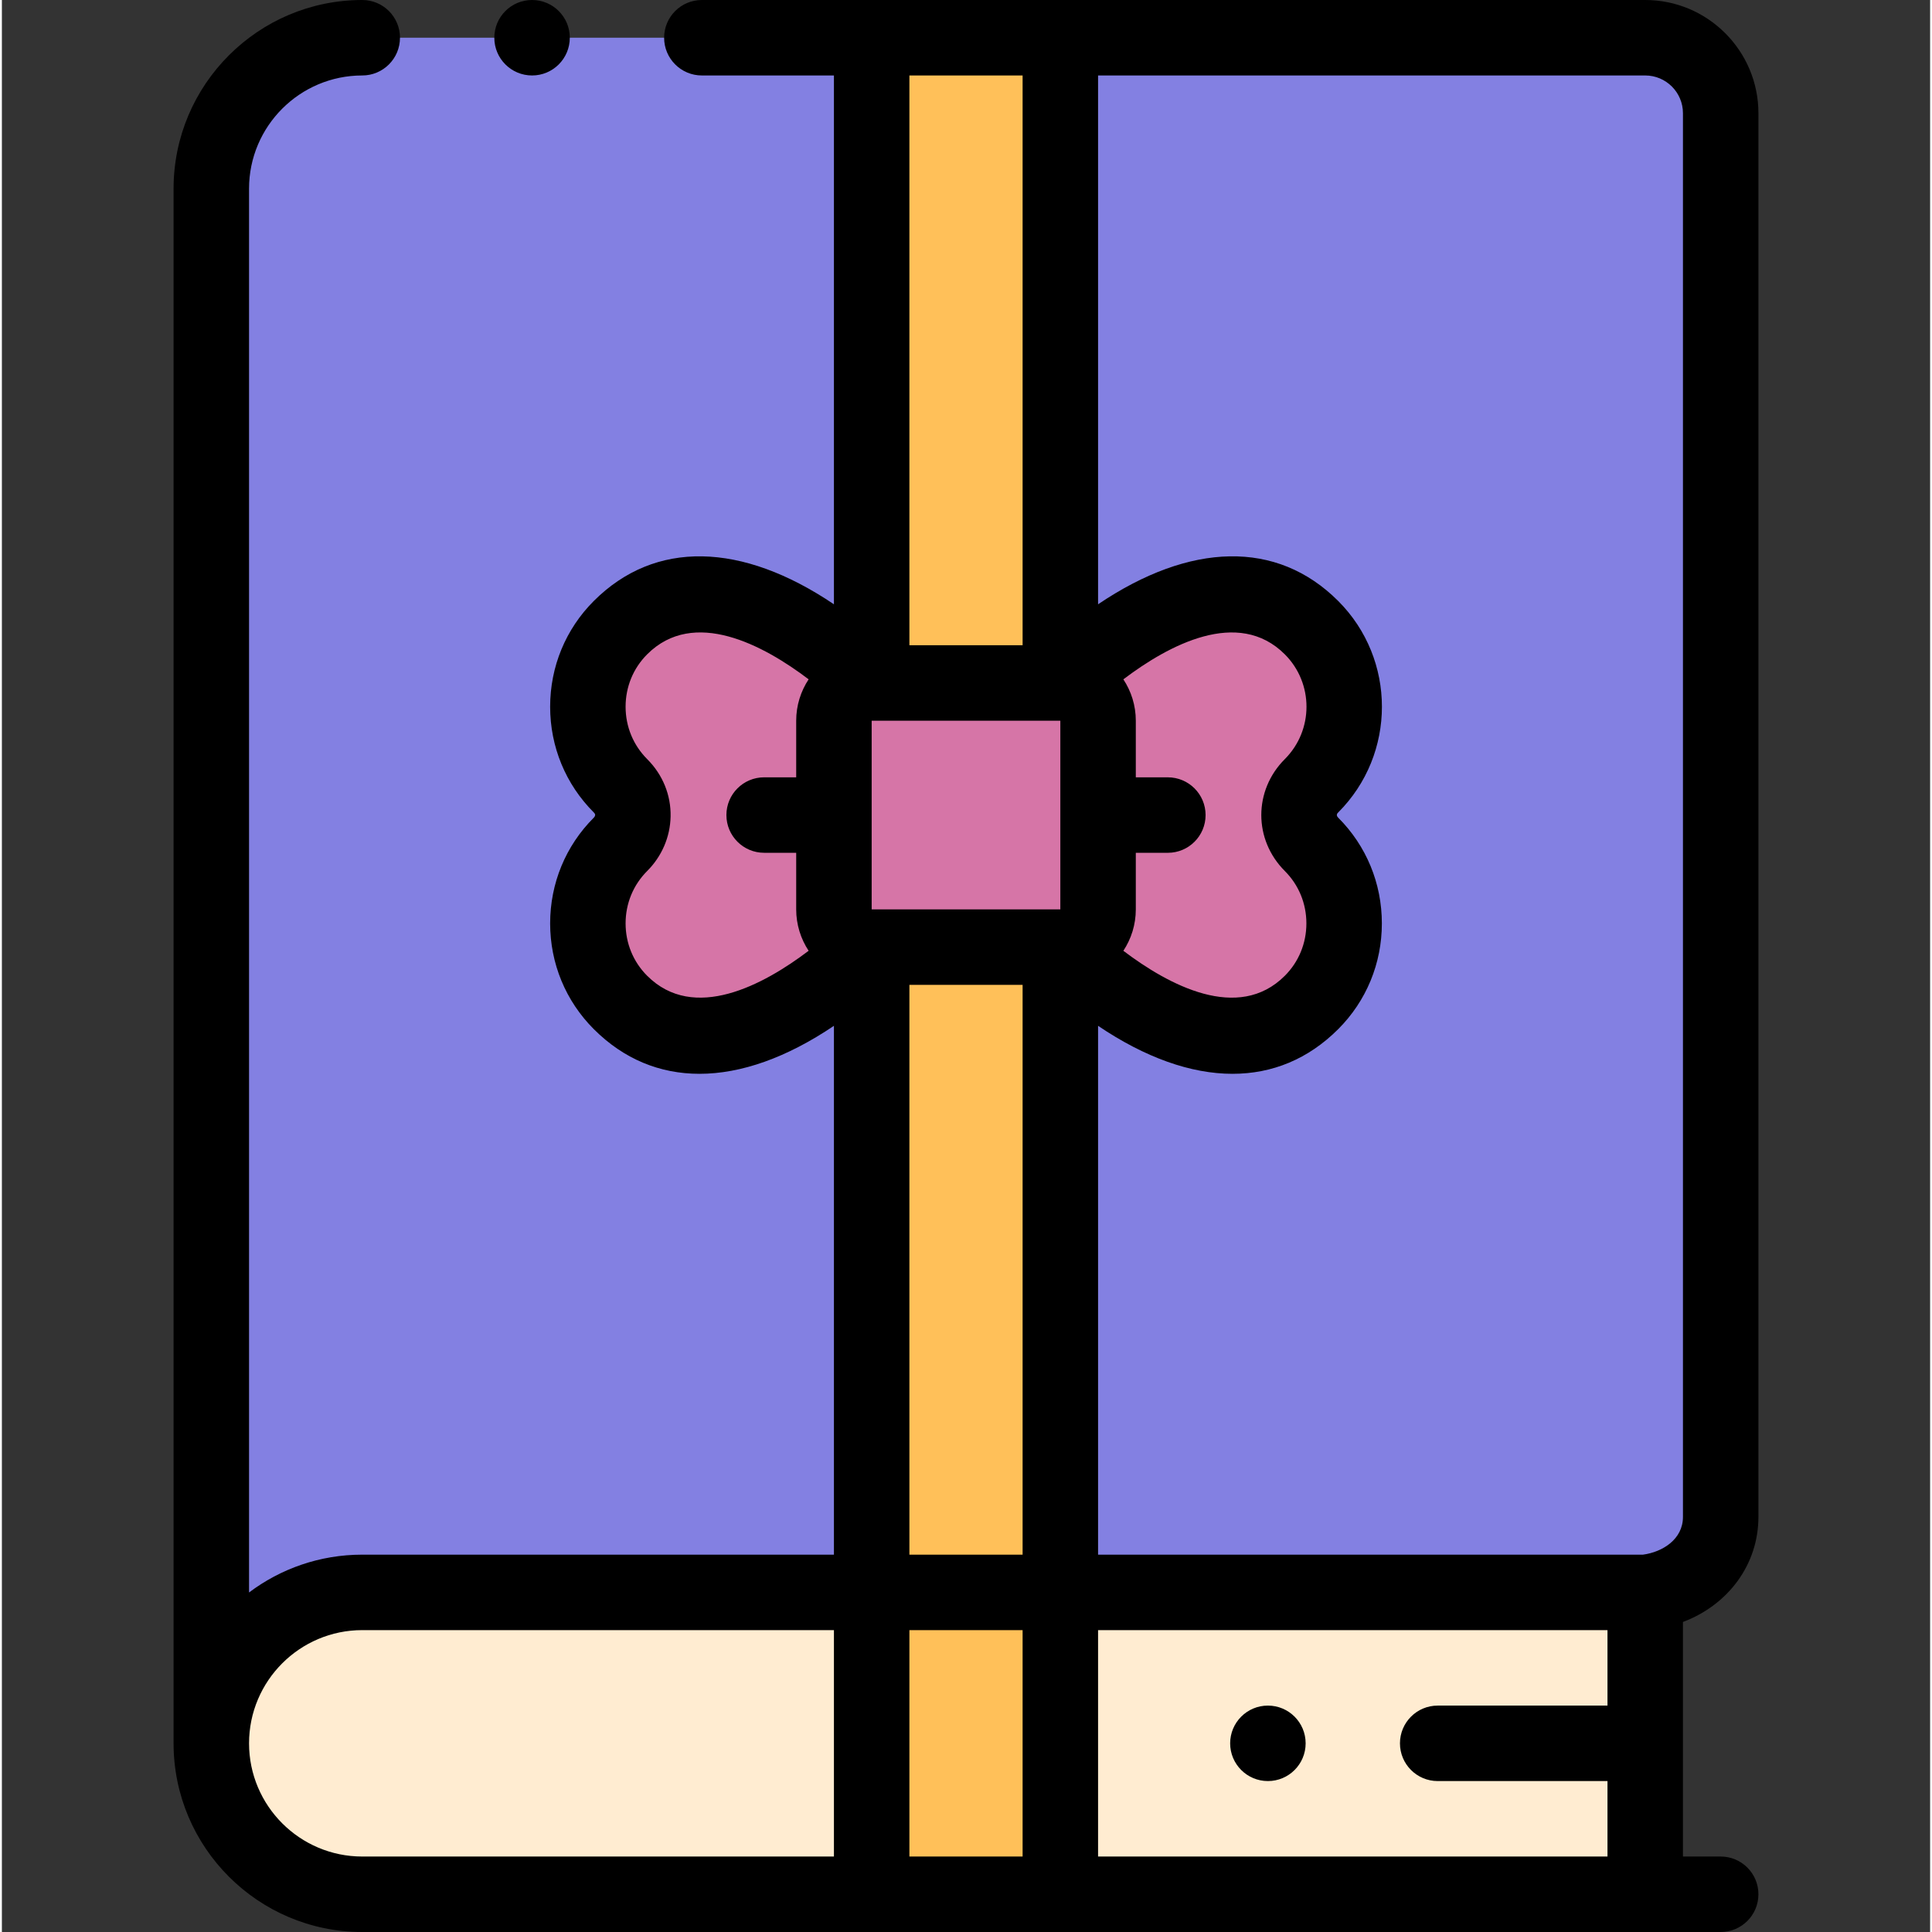 <svg height="512pt" viewBox="-45 0 511 512" width="512pt" xmlns="http://www.w3.org/2000/svg"><rect x="-45" y="0" width="511" height="512" fill="#333333" stroke="none"/><g fill-rule="evenodd"><path d="m185.5 10h50v171h-50zm0 0" fill="#ffc059"/><path d="m235.5 181h-50c-.051 0-.102 0-.148 0-5.434.082-9.852 4.551-9.852 10v50c0 5.449 4.418 9.918 9.852 9.996.047.004.098.004.148.004h50c.051 0 .102 0 .148-.004 5.434-.078 9.852-4.547 9.852-9.996v-50c0-5.453-4.418-9.918-9.852-10-.047 0-.098 0-.148 0zm0 0" fill="#d675a7"/><path d="m185.5 250.996h50v171h-50zm0 0" fill="#ffc059"/><path d="m185.5 422h50v80h-50zm0 0" fill="#ffc059"/><path d="m235.648 250.996c20.004 19.039 47.488 33.598 66.418 14.664 11.523-11.523 11.523-30.379 0-41.902-4.137-4.137-4.617-10.902 0-15.52 11.523-11.523 11.523-30.379 0-41.902-18.93-18.93-46.414-4.375-66.418 14.664 5.434.082 9.852 4.547 9.852 10v50c0 5.449-4.418 9.918-9.852 9.996zm0 0" fill="#d675a7"/><path d="m118.934 265.66c18.93 18.934 46.414 4.379 66.418-14.664-5.434-.078-9.852-4.547-9.852-9.996v-50c0-5.449 4.418-9.918 9.852-10-20.004-19.039-47.488-33.594-66.418-14.664-11.523 11.523-11.523 30.379 0 41.902 4.617 4.621 4.141 11.383 0 15.523-11.523 11.52-11.523 30.375 0 41.898zm0 0" fill="#d675a7"/><path d="m235.5 250.996v171h155c10.941-1.148 20-9 20-20v-371.996c0-11-9-20-20-20h-155v171h.148c20.004-19.039 47.488-33.594 66.418-14.664 11.523 11.523 11.523 30.379 0 41.902-4.617 4.617-4.137 11.383 0 15.52 11.523 11.523 11.523 30.379 0 41.902-18.93 18.93-46.414 4.375-66.418-14.664-.047 0-.098 0-.148 0zm0 0" fill="#8380e2"/><path d="m185.5 422v-171c-.051 0-.102 0-.148-.004-20.004 19.043-47.488 33.598-66.418 14.664-11.523-11.523-11.523-30.379 0-41.902 4.141-4.137 4.617-10.902 0-15.52-11.523-11.523-11.523-30.379 0-41.902 18.93-18.93 46.414-4.375 66.418 14.664h.148v-171h-135c-22 0-40 18-40 40v412c0-22 18-40 40-40zm0 0" fill="#8380e2"/><path d="m185.5 422h-135c-22 0-40 18-40 40s18 40 40 40h135zm0 0" fill="#ffecd1"/><path d="m235.5 422h155v80h-155zm0 0" fill="#ffecd1"/></g><path d="m400.5 429.84c11.984-4.523 20-15.195 20-27.84v-372c0-16.543-13.457-30-30-30h-250c-5.523 0-10 4.477-10 10s4.477 10 10 10h35v140.145c-24.434-16.488-47.41-17.105-63.637-.879-7.461 7.461-11.57 17.414-11.57 28.023 0 10.605 4.109 20.559 11.57 28.02.363.363.359.574.355.656-.004.234-.137.504-.355.723-7.461 7.461-11.57 17.414-11.57 28.023 0 10.605 4.109 20.559 11.57 28.02 7.93 7.93 17.469 11.84 28.008 11.84 11.023 0 23.137-4.289 35.629-12.719v140.148h-125c-11.25 0-21.637 3.73-30 10.023v-372.023c0-16.543 13.457-30 30-30 5.523 0 10-4.477 10-10s-4.477-10-10-10c-27.57 0-50 22.43-50 50v412c0 27.57 22.43 50 50 50h360c5.523 0 10-4.477 10-10s-4.477-10-10-10h-10zm0-399.84v372c0 5.934-5.402 9.297-10.59 10h-144.41v-140.148c12.492 8.434 24.605 12.723 35.629 12.719 10.535 0 20.078-3.906 28.008-11.836 7.461-7.465 11.57-17.414 11.57-28.023 0-10.609-4.109-20.562-11.57-28.023-.688-.688-.207-1.172 0-1.379 15.449-15.449 15.449-40.59 0-56.043-16.227-16.227-39.203-15.613-63.637.879v-140.145h145c5.516 0 10 4.484 10 10zm-215 211v-24.98c0-.008 0-.016 0-.02 0-.008 0-.016 0-.02v-24.98h50v50zm109.496-10.168c3.684 3.684 5.711 8.613 5.711 13.879 0 5.266-2.027 10.195-5.711 13.879-12.375 12.375-30.801 2.465-42.793-6.621 2.078-3.152 3.297-6.922 3.297-10.969v-15h8.492c5.523 0 10-4.477 10-10s-4.477-10-10-10h-8.492v-15c0-4.051-1.219-7.816-3.297-10.969 11.992-9.086 30.414-19 42.789-6.625 7.656 7.652 7.656 20.109 0 27.762-8.312 8.316-8.312 21.348.004 29.664zm-69.496-210.832v151h-30v-151zm-99.496 238.59c-3.684-3.684-5.715-8.613-5.715-13.879 0-5.27 2.031-10.195 5.715-13.879 3.887-3.891 6.094-9.016 6.211-14.438.121-5.691-2.082-11.102-6.211-15.227-3.684-3.688-5.715-8.613-5.715-13.879 0-5.27 2.031-10.199 5.715-13.883 12.375-12.375 30.801-2.465 42.793 6.621-2.078 3.156-3.297 6.922-3.297 10.973v15h-8.496c-5.523 0-10 4.477-10 10 0 5.52 4.477 10 10 10h8.496v15c0 4.047 1.219 7.812 3.293 10.969-11.988 9.086-30.414 18.996-42.789 6.621zm69.496 2.41h30v151h-30zm30 171v60h-30v-60zm-205 30c0-16.543 13.457-30 30-30h125v60h-125c-16.543 0-30-13.457-30-30zm225 30v-60h135v20h-44.996c-5.52 0-10 4.477-10 10s4.48 10 10 10h44.996v20zm0 0"/><path d="m290.508 452h-.008c-5.52 0-9.996 4.477-9.996 10s4.48 10 10.004 10c5.523 0 10-4.477 10-10s-4.477-10-10-10zm0 0"/><path d="m95.504 20c5.523 0 10-4.477 10-10s-4.477-10-10-10h-.008c-5.523 0-9.996 4.477-9.996 10s4.48 10 10.004 10zm0 0"/></svg>